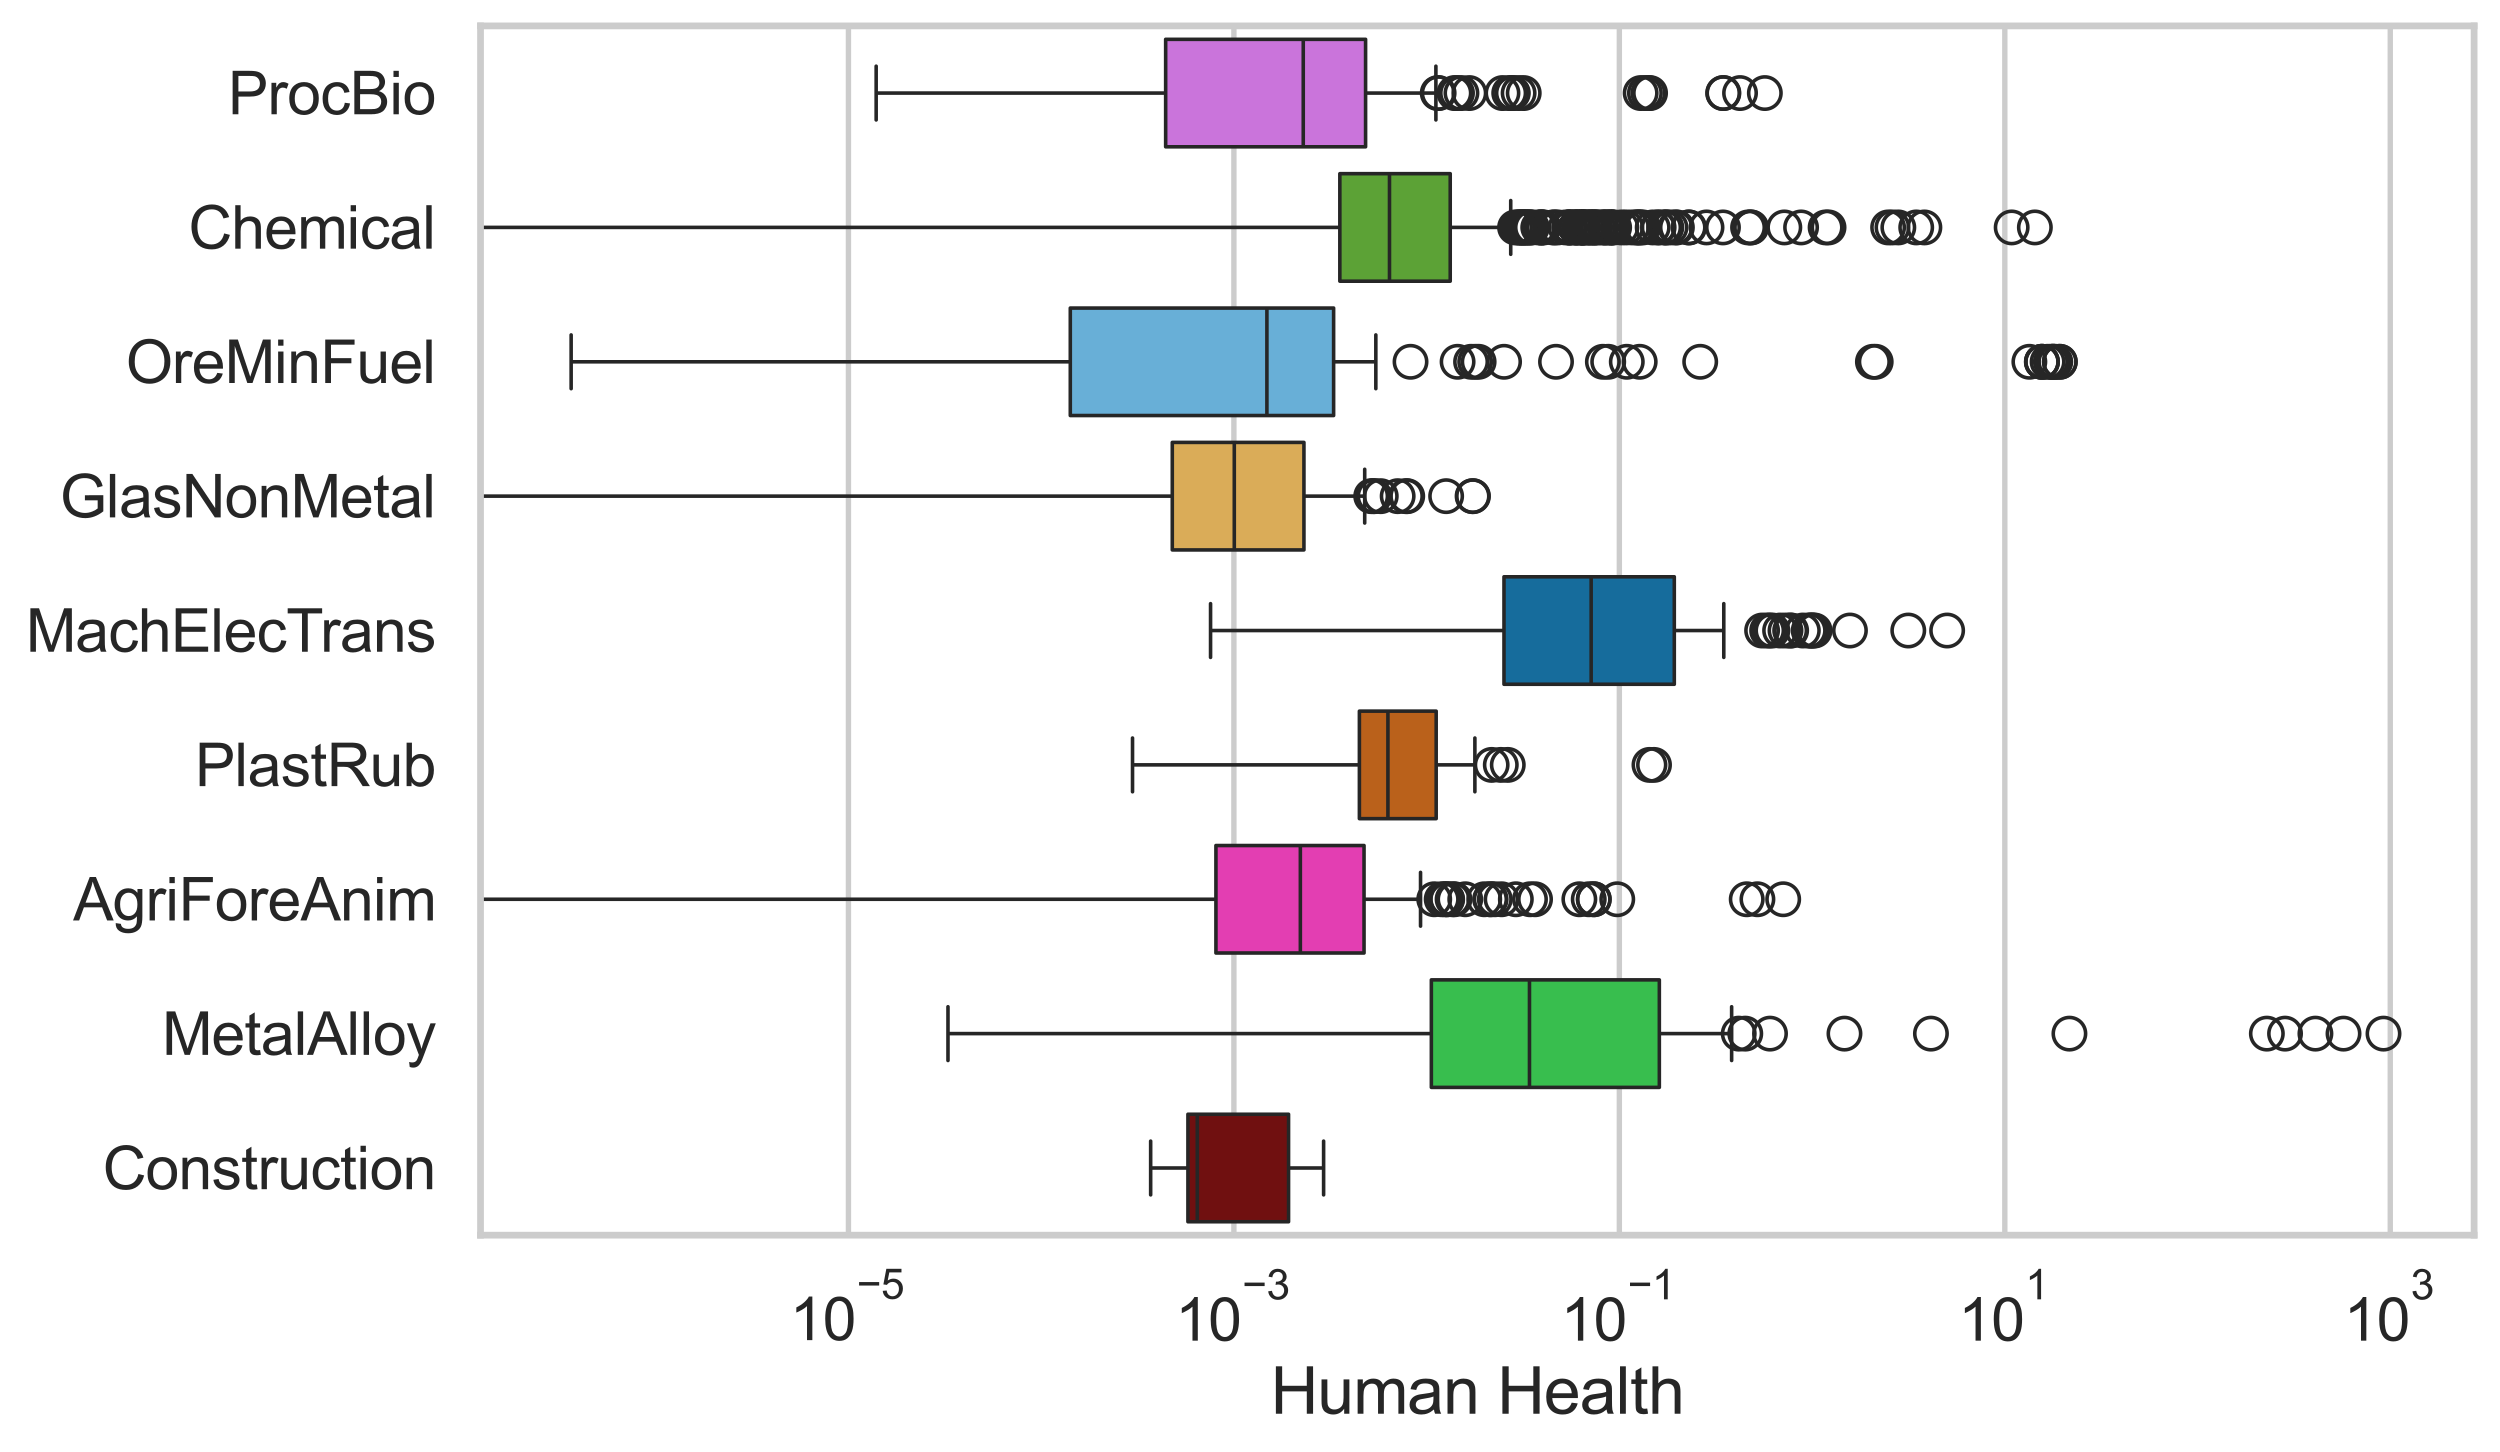 <?xml version="1.0" encoding="utf-8" standalone="no"?>
<!DOCTYPE svg PUBLIC "-//W3C//DTD SVG 1.1//EN"
  "http://www.w3.org/Graphics/SVG/1.1/DTD/svg11.dtd">
<svg xmlns:xlink="http://www.w3.org/1999/xlink" width="695.577pt" height="404.121pt" viewBox="0 0 695.577 404.121" xmlns="http://www.w3.org/2000/svg" version="1.1">
 <defs>
  <style type="text/css">*{stroke-linejoin: round; stroke-linecap: butt}</style>
 </defs>
 <g id="figure_1">
  <g id="patch_1">
   <path d="M 0 404.121 
L 695.577 404.121 
L 695.577 0 
L 0 0 
z
" style="fill: #ffffff"/>
  </g>
  <g id="axes_1">
   <g id="patch_2">
    <path d="M 133.697 343.665 
L 688.377 343.665 
L 688.377 7.2 
L 133.697 7.2 
z
" style="fill: #ffffff"/>
   </g>
   <g id="matplotlib.axis_1">
    <g id="xtick_1">
     <g id="line2d_1">
      <path d="M 236.06 343.665 
L 236.06 7.2 
" clip-path="url(#p7a1750a59d)" style="fill: none; stroke: #cccccc; stroke-width: 1.5; stroke-linecap: round"/>
     </g>
     <g id="text_1">
      <!-- $\mathdefault{10^{-5}}$ -->
      <g style="fill: #262626" transform="translate(219.725 373.015) scale(0.165 -0.165)">
       <defs>
        <path id="ArialMT-31" d="M 2384 0 
L 1822 0 
L 1822 3584 
Q 1619 3391 1289 3197 
Q 959 3003 697 2906 
L 697 3450 
Q 1169 3672 1522 3987 
Q 1875 4303 2022 4600 
L 2384 4600 
L 2384 0 
z
" transform="scale(0.016)"/>
        <path id="ArialMT-30" d="M 266 2259 
Q 266 3072 433 3567 
Q 600 4063 929 4331 
Q 1259 4600 1759 4600 
Q 2128 4600 2406 4451 
Q 2684 4303 2865 4023 
Q 3047 3744 3150 3342 
Q 3253 2941 3253 2259 
Q 3253 1453 3087 958 
Q 2922 463 2592 192 
Q 2263 -78 1759 -78 
Q 1097 -78 719 397 
Q 266 969 266 2259 
z
M 844 2259 
Q 844 1131 1108 757 
Q 1372 384 1759 384 
Q 2147 384 2411 759 
Q 2675 1134 2675 2259 
Q 2675 3391 2411 3762 
Q 2147 4134 1753 4134 
Q 1366 4134 1134 3806 
Q 844 3388 844 2259 
z
" transform="scale(0.016)"/>
        <path id="ArialMT-2212" d="M 3381 1997 
L 356 1997 
L 356 2522 
L 3381 2522 
L 3381 1997 
z
" transform="scale(0.016)"/>
        <path id="ArialMT-35" d="M 266 1200 
L 856 1250 
Q 922 819 1161 601 
Q 1400 384 1738 384 
Q 2144 384 2425 690 
Q 2706 997 2706 1503 
Q 2706 1984 2436 2262 
Q 2166 2541 1728 2541 
Q 1456 2541 1237 2417 
Q 1019 2294 894 2097 
L 366 2166 
L 809 4519 
L 3088 4519 
L 3088 3981 
L 1259 3981 
L 1013 2750 
Q 1425 3038 1878 3038 
Q 2478 3038 2890 2622 
Q 3303 2206 3303 1553 
Q 3303 931 2941 478 
Q 2500 -78 1738 -78 
Q 1113 -78 717 272 
Q 322 622 266 1200 
z
" transform="scale(0.016)"/>
       </defs>
       <use xlink:href="#ArialMT-31" transform="translate(0 0.88)"/>
       <use xlink:href="#ArialMT-30" transform="translate(55.615 0.88)"/>
       <use xlink:href="#ArialMT-2212" transform="translate(112.973 70.573) scale(0.7)"/>
       <use xlink:href="#ArialMT-35" transform="translate(153.852 70.573) scale(0.7)"/>
      </g>
     </g>
    </g>
    <g id="xtick_2">
     <g id="line2d_2">
      <path d="M 343.307 343.665 
L 343.307 7.2 
" clip-path="url(#p7a1750a59d)" style="fill: none; stroke: #cccccc; stroke-width: 1.5; stroke-linecap: round"/>
     </g>
     <g id="text_2">
      <!-- $\mathdefault{10^{-3}}$ -->
      <g style="fill: #262626" transform="translate(326.972 373.18) scale(0.165 -0.165)">
       <defs>
        <path id="ArialMT-33" d="M 269 1209 
L 831 1284 
Q 928 806 1161 595 
Q 1394 384 1728 384 
Q 2125 384 2398 659 
Q 2672 934 2672 1341 
Q 2672 1728 2419 1979 
Q 2166 2231 1775 2231 
Q 1616 2231 1378 2169 
L 1441 2663 
Q 1497 2656 1531 2656 
Q 1891 2656 2178 2843 
Q 2466 3031 2466 3422 
Q 2466 3731 2256 3934 
Q 2047 4138 1716 4138 
Q 1388 4138 1169 3931 
Q 950 3725 888 3313 
L 325 3413 
Q 428 3978 793 4289 
Q 1159 4600 1703 4600 
Q 2078 4600 2393 4439 
Q 2709 4278 2876 4000 
Q 3044 3722 3044 3409 
Q 3044 3113 2884 2869 
Q 2725 2625 2413 2481 
Q 2819 2388 3044 2092 
Q 3269 1797 3269 1353 
Q 3269 753 2831 336 
Q 2394 -81 1725 -81 
Q 1122 -81 723 278 
Q 325 638 269 1209 
z
" transform="scale(0.016)"/>
       </defs>
       <use xlink:href="#ArialMT-31" transform="translate(0 0.994)"/>
       <use xlink:href="#ArialMT-30" transform="translate(55.615 0.994)"/>
       <use xlink:href="#ArialMT-2212" transform="translate(112.973 70.688) scale(0.7)"/>
       <use xlink:href="#ArialMT-33" transform="translate(153.852 70.688) scale(0.7)"/>
      </g>
     </g>
    </g>
    <g id="xtick_3">
     <g id="line2d_3">
      <path d="M 450.553 343.665 
L 450.553 7.2 
" clip-path="url(#p7a1750a59d)" style="fill: none; stroke: #cccccc; stroke-width: 1.5; stroke-linecap: round"/>
     </g>
     <g id="text_3">
      <!-- $\mathdefault{10^{-1}}$ -->
      <g style="fill: #262626" transform="translate(434.218 373.18) scale(0.165 -0.165)">
       <use xlink:href="#ArialMT-31" transform="translate(0 0.994)"/>
       <use xlink:href="#ArialMT-30" transform="translate(55.615 0.994)"/>
       <use xlink:href="#ArialMT-2212" transform="translate(112.973 70.688) scale(0.7)"/>
       <use xlink:href="#ArialMT-31" transform="translate(153.852 70.688) scale(0.7)"/>
      </g>
     </g>
    </g>
    <g id="xtick_4">
     <g id="line2d_4">
      <path d="M 557.799 343.665 
L 557.799 7.2 
" clip-path="url(#p7a1750a59d)" style="fill: none; stroke: #cccccc; stroke-width: 1.5; stroke-linecap: round"/>
     </g>
     <g id="text_4">
      <!-- $\mathdefault{10^{1}}$ -->
      <g style="fill: #262626" transform="translate(544.847 373.18) scale(0.165 -0.165)">
       <use xlink:href="#ArialMT-31" transform="translate(0 0.994)"/>
       <use xlink:href="#ArialMT-30" transform="translate(55.615 0.994)"/>
       <use xlink:href="#ArialMT-31" transform="translate(112.973 70.688) scale(0.7)"/>
      </g>
     </g>
    </g>
    <g id="xtick_5">
     <g id="line2d_5">
      <path d="M 665.046 343.665 
L 665.046 7.2 
" clip-path="url(#p7a1750a59d)" style="fill: none; stroke: #cccccc; stroke-width: 1.5; stroke-linecap: round"/>
     </g>
     <g id="text_5">
      <!-- $\mathdefault{10^{3}}$ -->
      <g style="fill: #262626" transform="translate(652.093 373.18) scale(0.165 -0.165)">
       <use xlink:href="#ArialMT-31" transform="translate(0 0.994)"/>
       <use xlink:href="#ArialMT-30" transform="translate(55.615 0.994)"/>
       <use xlink:href="#ArialMT-33" transform="translate(112.973 70.688) scale(0.7)"/>
      </g>
     </g>
    </g>
    <g id="text_6">
     <!-- Human Health -->
     <g style="fill: #262626" transform="translate(353.511 393.344) scale(0.18 -0.18)">
      <defs>
       <path id="ArialMT-48" d="M 513 0 
L 513 4581 
L 1119 4581 
L 1119 2700 
L 3500 2700 
L 3500 4581 
L 4106 4581 
L 4106 0 
L 3500 0 
L 3500 2159 
L 1119 2159 
L 1119 0 
L 513 0 
z
" transform="scale(0.016)"/>
       <path id="ArialMT-75" d="M 2597 0 
L 2597 488 
Q 2209 -75 1544 -75 
Q 1250 -75 995 37 
Q 741 150 617 320 
Q 494 491 444 738 
Q 409 903 409 1263 
L 409 3319 
L 972 3319 
L 972 1478 
Q 972 1038 1006 884 
Q 1059 663 1231 536 
Q 1403 409 1656 409 
Q 1909 409 2131 539 
Q 2353 669 2445 892 
Q 2538 1116 2538 1541 
L 2538 3319 
L 3100 3319 
L 3100 0 
L 2597 0 
z
" transform="scale(0.016)"/>
       <path id="ArialMT-6d" d="M 422 0 
L 422 3319 
L 925 3319 
L 925 2853 
Q 1081 3097 1340 3245 
Q 1600 3394 1931 3394 
Q 2300 3394 2536 3241 
Q 2772 3088 2869 2813 
Q 3263 3394 3894 3394 
Q 4388 3394 4653 3120 
Q 4919 2847 4919 2278 
L 4919 0 
L 4359 0 
L 4359 2091 
Q 4359 2428 4304 2576 
Q 4250 2725 4106 2815 
Q 3963 2906 3769 2906 
Q 3419 2906 3187 2673 
Q 2956 2441 2956 1928 
L 2956 0 
L 2394 0 
L 2394 2156 
Q 2394 2531 2256 2718 
Q 2119 2906 1806 2906 
Q 1569 2906 1367 2781 
Q 1166 2656 1075 2415 
Q 984 2175 984 1722 
L 984 0 
L 422 0 
z
" transform="scale(0.016)"/>
       <path id="ArialMT-61" d="M 2588 409 
Q 2275 144 1986 34 
Q 1697 -75 1366 -75 
Q 819 -75 525 192 
Q 231 459 231 875 
Q 231 1119 342 1320 
Q 453 1522 633 1644 
Q 813 1766 1038 1828 
Q 1203 1872 1538 1913 
Q 2219 1994 2541 2106 
Q 2544 2222 2544 2253 
Q 2544 2597 2384 2738 
Q 2169 2928 1744 2928 
Q 1347 2928 1158 2789 
Q 969 2650 878 2297 
L 328 2372 
Q 403 2725 575 2942 
Q 747 3159 1072 3276 
Q 1397 3394 1825 3394 
Q 2250 3394 2515 3294 
Q 2781 3194 2906 3042 
Q 3031 2891 3081 2659 
Q 3109 2516 3109 2141 
L 3109 1391 
Q 3109 606 3145 398 
Q 3181 191 3288 0 
L 2700 0 
Q 2613 175 2588 409 
z
M 2541 1666 
Q 2234 1541 1622 1453 
Q 1275 1403 1131 1340 
Q 988 1278 909 1158 
Q 831 1038 831 891 
Q 831 666 1001 516 
Q 1172 366 1500 366 
Q 1825 366 2078 508 
Q 2331 650 2450 897 
Q 2541 1088 2541 1459 
L 2541 1666 
z
" transform="scale(0.016)"/>
       <path id="ArialMT-6e" d="M 422 0 
L 422 3319 
L 928 3319 
L 928 2847 
Q 1294 3394 1984 3394 
Q 2284 3394 2536 3286 
Q 2788 3178 2913 3003 
Q 3038 2828 3088 2588 
Q 3119 2431 3119 2041 
L 3119 0 
L 2556 0 
L 2556 2019 
Q 2556 2363 2490 2533 
Q 2425 2703 2258 2804 
Q 2091 2906 1866 2906 
Q 1506 2906 1245 2678 
Q 984 2450 984 1813 
L 984 0 
L 422 0 
z
" transform="scale(0.016)"/>
       <path id="ArialMT-20" transform="scale(0.016)"/>
       <path id="ArialMT-65" d="M 2694 1069 
L 3275 997 
Q 3138 488 2766 206 
Q 2394 -75 1816 -75 
Q 1088 -75 661 373 
Q 234 822 234 1631 
Q 234 2469 665 2931 
Q 1097 3394 1784 3394 
Q 2450 3394 2872 2941 
Q 3294 2488 3294 1666 
Q 3294 1616 3291 1516 
L 816 1516 
Q 847 969 1125 678 
Q 1403 388 1819 388 
Q 2128 388 2347 550 
Q 2566 713 2694 1069 
z
M 847 1978 
L 2700 1978 
Q 2663 2397 2488 2606 
Q 2219 2931 1791 2931 
Q 1403 2931 1139 2672 
Q 875 2413 847 1978 
z
" transform="scale(0.016)"/>
       <path id="ArialMT-6c" d="M 409 0 
L 409 4581 
L 972 4581 
L 972 0 
L 409 0 
z
" transform="scale(0.016)"/>
       <path id="ArialMT-74" d="M 1650 503 
L 1731 6 
Q 1494 -44 1306 -44 
Q 1000 -44 831 53 
Q 663 150 594 308 
Q 525 466 525 972 
L 525 2881 
L 113 2881 
L 113 3319 
L 525 3319 
L 525 4141 
L 1084 4478 
L 1084 3319 
L 1650 3319 
L 1650 2881 
L 1084 2881 
L 1084 941 
Q 1084 700 1114 631 
Q 1144 563 1211 522 
Q 1278 481 1403 481 
Q 1497 481 1650 503 
z
" transform="scale(0.016)"/>
       <path id="ArialMT-68" d="M 422 0 
L 422 4581 
L 984 4581 
L 984 2938 
Q 1378 3394 1978 3394 
Q 2347 3394 2619 3248 
Q 2891 3103 3008 2847 
Q 3125 2591 3125 2103 
L 3125 0 
L 2563 0 
L 2563 2103 
Q 2563 2525 2380 2717 
Q 2197 2909 1863 2909 
Q 1613 2909 1392 2779 
Q 1172 2650 1078 2428 
Q 984 2206 984 1816 
L 984 0 
L 422 0 
z
" transform="scale(0.016)"/>
      </defs>
      <use xlink:href="#ArialMT-48"/>
      <use xlink:href="#ArialMT-75" transform="translate(72.217 0)"/>
      <use xlink:href="#ArialMT-6d" transform="translate(127.832 0)"/>
      <use xlink:href="#ArialMT-61" transform="translate(211.133 0)"/>
      <use xlink:href="#ArialMT-6e" transform="translate(266.748 0)"/>
      <use xlink:href="#ArialMT-20" transform="translate(322.363 0)"/>
      <use xlink:href="#ArialMT-48" transform="translate(350.146 0)"/>
      <use xlink:href="#ArialMT-65" transform="translate(422.363 0)"/>
      <use xlink:href="#ArialMT-61" transform="translate(477.979 0)"/>
      <use xlink:href="#ArialMT-6c" transform="translate(533.594 0)"/>
      <use xlink:href="#ArialMT-74" transform="translate(555.811 0)"/>
      <use xlink:href="#ArialMT-68" transform="translate(583.594 0)"/>
     </g>
    </g>
   </g>
   <g id="matplotlib.axis_2">
    <g id="ytick_1">
     <g id="text_7">
      <!-- ProcBio -->
      <g style="fill: #262626" transform="translate(63.424 31.798) scale(0.165 -0.165)">
       <defs>
        <path id="ArialMT-50" d="M 494 0 
L 494 4581 
L 2222 4581 
Q 2678 4581 2919 4538 
Q 3256 4481 3484 4323 
Q 3713 4166 3852 3881 
Q 3991 3597 3991 3256 
Q 3991 2672 3619 2267 
Q 3247 1863 2275 1863 
L 1100 1863 
L 1100 0 
L 494 0 
z
M 1100 2403 
L 2284 2403 
Q 2872 2403 3119 2622 
Q 3366 2841 3366 3238 
Q 3366 3525 3220 3729 
Q 3075 3934 2838 4000 
Q 2684 4041 2272 4041 
L 1100 4041 
L 1100 2403 
z
" transform="scale(0.016)"/>
        <path id="ArialMT-72" d="M 416 0 
L 416 3319 
L 922 3319 
L 922 2816 
Q 1116 3169 1280 3281 
Q 1444 3394 1641 3394 
Q 1925 3394 2219 3213 
L 2025 2691 
Q 1819 2813 1613 2813 
Q 1428 2813 1281 2702 
Q 1134 2591 1072 2394 
Q 978 2094 978 1738 
L 978 0 
L 416 0 
z
" transform="scale(0.016)"/>
        <path id="ArialMT-6f" d="M 213 1659 
Q 213 2581 725 3025 
Q 1153 3394 1769 3394 
Q 2453 3394 2887 2945 
Q 3322 2497 3322 1706 
Q 3322 1066 3130 698 
Q 2938 331 2570 128 
Q 2203 -75 1769 -75 
Q 1072 -75 642 372 
Q 213 819 213 1659 
z
M 791 1659 
Q 791 1022 1069 705 
Q 1347 388 1769 388 
Q 2188 388 2466 706 
Q 2744 1025 2744 1678 
Q 2744 2294 2464 2611 
Q 2184 2928 1769 2928 
Q 1347 2928 1069 2612 
Q 791 2297 791 1659 
z
" transform="scale(0.016)"/>
        <path id="ArialMT-63" d="M 2588 1216 
L 3141 1144 
Q 3050 572 2676 248 
Q 2303 -75 1759 -75 
Q 1078 -75 664 370 
Q 250 816 250 1647 
Q 250 2184 428 2587 
Q 606 2991 970 3192 
Q 1334 3394 1763 3394 
Q 2303 3394 2647 3120 
Q 2991 2847 3088 2344 
L 2541 2259 
Q 2463 2594 2264 2762 
Q 2066 2931 1784 2931 
Q 1359 2931 1093 2626 
Q 828 2322 828 1663 
Q 828 994 1084 691 
Q 1341 388 1753 388 
Q 2084 388 2306 591 
Q 2528 794 2588 1216 
z
" transform="scale(0.016)"/>
        <path id="ArialMT-42" d="M 469 0 
L 469 4581 
L 2188 4581 
Q 2713 4581 3030 4442 
Q 3347 4303 3526 4014 
Q 3706 3725 3706 3409 
Q 3706 3116 3547 2856 
Q 3388 2597 3066 2438 
Q 3481 2316 3704 2022 
Q 3928 1728 3928 1328 
Q 3928 1006 3792 729 
Q 3656 453 3456 303 
Q 3256 153 2954 76 
Q 2653 0 2216 0 
L 469 0 
z
M 1075 2656 
L 2066 2656 
Q 2469 2656 2644 2709 
Q 2875 2778 2992 2937 
Q 3109 3097 3109 3338 
Q 3109 3566 3000 3739 
Q 2891 3913 2687 3977 
Q 2484 4041 1991 4041 
L 1075 4041 
L 1075 2656 
z
M 1075 541 
L 2216 541 
Q 2509 541 2628 563 
Q 2838 600 2978 687 
Q 3119 775 3209 942 
Q 3300 1109 3300 1328 
Q 3300 1584 3169 1773 
Q 3038 1963 2805 2039 
Q 2572 2116 2134 2116 
L 1075 2116 
L 1075 541 
z
" transform="scale(0.016)"/>
        <path id="ArialMT-69" d="M 425 3934 
L 425 4581 
L 988 4581 
L 988 3934 
L 425 3934 
z
M 425 0 
L 425 3319 
L 988 3319 
L 988 0 
L 425 0 
z
" transform="scale(0.016)"/>
       </defs>
       <use xlink:href="#ArialMT-50"/>
       <use xlink:href="#ArialMT-72" transform="translate(66.699 0)"/>
       <use xlink:href="#ArialMT-6f" transform="translate(100 0)"/>
       <use xlink:href="#ArialMT-63" transform="translate(155.615 0)"/>
       <use xlink:href="#ArialMT-42" transform="translate(205.615 0)"/>
       <use xlink:href="#ArialMT-69" transform="translate(272.314 0)"/>
       <use xlink:href="#ArialMT-6f" transform="translate(294.531 0)"/>
      </g>
     </g>
    </g>
    <g id="ytick_2">
     <g id="text_8">
      <!-- Chemical -->
      <g style="fill: #262626" transform="translate(52.428 69.183) scale(0.165 -0.165)">
       <defs>
        <path id="ArialMT-43" d="M 3763 1606 
L 4369 1453 
Q 4178 706 3683 314 
Q 3188 -78 2472 -78 
Q 1731 -78 1267 223 
Q 803 525 561 1097 
Q 319 1669 319 2325 
Q 319 3041 592 3573 
Q 866 4106 1370 4382 
Q 1875 4659 2481 4659 
Q 3169 4659 3637 4309 
Q 4106 3959 4291 3325 
L 3694 3184 
Q 3534 3684 3231 3912 
Q 2928 4141 2469 4141 
Q 1941 4141 1586 3887 
Q 1231 3634 1087 3207 
Q 944 2781 944 2328 
Q 944 1744 1114 1308 
Q 1284 872 1643 656 
Q 2003 441 2422 441 
Q 2931 441 3284 734 
Q 3638 1028 3763 1606 
z
" transform="scale(0.016)"/>
       </defs>
       <use xlink:href="#ArialMT-43"/>
       <use xlink:href="#ArialMT-68" transform="translate(72.217 0)"/>
       <use xlink:href="#ArialMT-65" transform="translate(127.832 0)"/>
       <use xlink:href="#ArialMT-6d" transform="translate(183.447 0)"/>
       <use xlink:href="#ArialMT-69" transform="translate(266.748 0)"/>
       <use xlink:href="#ArialMT-63" transform="translate(288.965 0)"/>
       <use xlink:href="#ArialMT-61" transform="translate(338.965 0)"/>
       <use xlink:href="#ArialMT-6c" transform="translate(394.58 0)"/>
      </g>
     </g>
    </g>
    <g id="ytick_3">
     <g id="text_9">
      <!-- OreMinFuel -->
      <g style="fill: #262626" transform="translate(35.013 106.568) scale(0.165 -0.165)">
       <defs>
        <path id="ArialMT-4f" d="M 309 2231 
Q 309 3372 921 4017 
Q 1534 4663 2503 4663 
Q 3138 4663 3647 4359 
Q 4156 4056 4423 3514 
Q 4691 2972 4691 2284 
Q 4691 1588 4409 1038 
Q 4128 488 3612 205 
Q 3097 -78 2500 -78 
Q 1853 -78 1343 234 
Q 834 547 571 1087 
Q 309 1628 309 2231 
z
M 934 2222 
Q 934 1394 1379 917 
Q 1825 441 2497 441 
Q 3181 441 3623 922 
Q 4066 1403 4066 2288 
Q 4066 2847 3877 3264 
Q 3688 3681 3323 3911 
Q 2959 4141 2506 4141 
Q 1863 4141 1398 3698 
Q 934 3256 934 2222 
z
" transform="scale(0.016)"/>
        <path id="ArialMT-4d" d="M 475 0 
L 475 4581 
L 1388 4581 
L 2472 1338 
Q 2622 884 2691 659 
Q 2769 909 2934 1394 
L 4031 4581 
L 4847 4581 
L 4847 0 
L 4263 0 
L 4263 3834 
L 2931 0 
L 2384 0 
L 1059 3900 
L 1059 0 
L 475 0 
z
" transform="scale(0.016)"/>
        <path id="ArialMT-46" d="M 525 0 
L 525 4581 
L 3616 4581 
L 3616 4041 
L 1131 4041 
L 1131 2622 
L 3281 2622 
L 3281 2081 
L 1131 2081 
L 1131 0 
L 525 0 
z
" transform="scale(0.016)"/>
       </defs>
       <use xlink:href="#ArialMT-4f"/>
       <use xlink:href="#ArialMT-72" transform="translate(77.783 0)"/>
       <use xlink:href="#ArialMT-65" transform="translate(111.084 0)"/>
       <use xlink:href="#ArialMT-4d" transform="translate(166.699 0)"/>
       <use xlink:href="#ArialMT-69" transform="translate(250 0)"/>
       <use xlink:href="#ArialMT-6e" transform="translate(272.217 0)"/>
       <use xlink:href="#ArialMT-46" transform="translate(327.832 0)"/>
       <use xlink:href="#ArialMT-75" transform="translate(388.916 0)"/>
       <use xlink:href="#ArialMT-65" transform="translate(444.531 0)"/>
       <use xlink:href="#ArialMT-6c" transform="translate(500.146 0)"/>
      </g>
     </g>
    </g>
    <g id="ytick_4">
     <g id="text_10">
      <!-- GlasNonMetal -->
      <g style="fill: #262626" transform="translate(16.659 143.953) scale(0.165 -0.165)">
       <defs>
        <path id="ArialMT-47" d="M 2638 1797 
L 2638 2334 
L 4578 2338 
L 4578 638 
Q 4131 281 3656 101 
Q 3181 -78 2681 -78 
Q 2006 -78 1454 211 
Q 903 500 622 1047 
Q 341 1594 341 2269 
Q 341 2938 620 3517 
Q 900 4097 1425 4378 
Q 1950 4659 2634 4659 
Q 3131 4659 3532 4498 
Q 3934 4338 4162 4050 
Q 4391 3763 4509 3300 
L 3963 3150 
Q 3859 3500 3706 3700 
Q 3553 3900 3268 4020 
Q 2984 4141 2638 4141 
Q 2222 4141 1919 4014 
Q 1616 3888 1430 3681 
Q 1244 3475 1141 3228 
Q 966 2803 966 2306 
Q 966 1694 1177 1281 
Q 1388 869 1791 669 
Q 2194 469 2647 469 
Q 3041 469 3416 620 
Q 3791 772 3984 944 
L 3984 1797 
L 2638 1797 
z
" transform="scale(0.016)"/>
        <path id="ArialMT-73" d="M 197 991 
L 753 1078 
Q 800 744 1014 566 
Q 1228 388 1613 388 
Q 2000 388 2187 545 
Q 2375 703 2375 916 
Q 2375 1106 2209 1216 
Q 2094 1291 1634 1406 
Q 1016 1563 777 1677 
Q 538 1791 414 1992 
Q 291 2194 291 2438 
Q 291 2659 392 2848 
Q 494 3038 669 3163 
Q 800 3259 1026 3326 
Q 1253 3394 1513 3394 
Q 1903 3394 2198 3281 
Q 2494 3169 2634 2976 
Q 2775 2784 2828 2463 
L 2278 2388 
Q 2241 2644 2061 2787 
Q 1881 2931 1553 2931 
Q 1166 2931 1000 2803 
Q 834 2675 834 2503 
Q 834 2394 903 2306 
Q 972 2216 1119 2156 
Q 1203 2125 1616 2013 
Q 2213 1853 2448 1751 
Q 2684 1650 2818 1456 
Q 2953 1263 2953 975 
Q 2953 694 2789 445 
Q 2625 197 2315 61 
Q 2006 -75 1616 -75 
Q 969 -75 630 194 
Q 291 463 197 991 
z
" transform="scale(0.016)"/>
        <path id="ArialMT-4e" d="M 488 0 
L 488 4581 
L 1109 4581 
L 3516 984 
L 3516 4581 
L 4097 4581 
L 4097 0 
L 3475 0 
L 1069 3600 
L 1069 0 
L 488 0 
z
" transform="scale(0.016)"/>
       </defs>
       <use xlink:href="#ArialMT-47"/>
       <use xlink:href="#ArialMT-6c" transform="translate(77.783 0)"/>
       <use xlink:href="#ArialMT-61" transform="translate(100 0)"/>
       <use xlink:href="#ArialMT-73" transform="translate(155.615 0)"/>
       <use xlink:href="#ArialMT-4e" transform="translate(205.615 0)"/>
       <use xlink:href="#ArialMT-6f" transform="translate(277.832 0)"/>
       <use xlink:href="#ArialMT-6e" transform="translate(333.447 0)"/>
       <use xlink:href="#ArialMT-4d" transform="translate(389.062 0)"/>
       <use xlink:href="#ArialMT-65" transform="translate(472.363 0)"/>
       <use xlink:href="#ArialMT-74" transform="translate(527.979 0)"/>
       <use xlink:href="#ArialMT-61" transform="translate(555.762 0)"/>
       <use xlink:href="#ArialMT-6c" transform="translate(611.377 0)"/>
      </g>
     </g>
    </g>
    <g id="ytick_5">
     <g id="text_11">
      <!-- MachElecTrans -->
      <g style="fill: #262626" transform="translate(7.2 181.337) scale(0.165 -0.165)">
       <defs>
        <path id="ArialMT-45" d="M 506 0 
L 506 4581 
L 3819 4581 
L 3819 4041 
L 1113 4041 
L 1113 2638 
L 3647 2638 
L 3647 2100 
L 1113 2100 
L 1113 541 
L 3925 541 
L 3925 0 
L 506 0 
z
" transform="scale(0.016)"/>
        <path id="ArialMT-54" d="M 1659 0 
L 1659 4041 
L 150 4041 
L 150 4581 
L 3781 4581 
L 3781 4041 
L 2266 4041 
L 2266 0 
L 1659 0 
z
" transform="scale(0.016)"/>
       </defs>
       <use xlink:href="#ArialMT-4d"/>
       <use xlink:href="#ArialMT-61" transform="translate(83.301 0)"/>
       <use xlink:href="#ArialMT-63" transform="translate(138.916 0)"/>
       <use xlink:href="#ArialMT-68" transform="translate(188.916 0)"/>
       <use xlink:href="#ArialMT-45" transform="translate(244.531 0)"/>
       <use xlink:href="#ArialMT-6c" transform="translate(311.23 0)"/>
       <use xlink:href="#ArialMT-65" transform="translate(333.447 0)"/>
       <use xlink:href="#ArialMT-63" transform="translate(389.062 0)"/>
       <use xlink:href="#ArialMT-54" transform="translate(439.062 0)"/>
       <use xlink:href="#ArialMT-72" transform="translate(496.396 0)"/>
       <use xlink:href="#ArialMT-61" transform="translate(529.697 0)"/>
       <use xlink:href="#ArialMT-6e" transform="translate(585.312 0)"/>
       <use xlink:href="#ArialMT-73" transform="translate(640.928 0)"/>
      </g>
     </g>
    </g>
    <g id="ytick_6">
     <g id="text_12">
      <!-- PlastRub -->
      <g style="fill: #262626" transform="translate(54.248 218.722) scale(0.165 -0.165)">
       <defs>
        <path id="ArialMT-52" d="M 503 0 
L 503 4581 
L 2534 4581 
Q 3147 4581 3465 4457 
Q 3784 4334 3975 4021 
Q 4166 3709 4166 3331 
Q 4166 2844 3850 2509 
Q 3534 2175 2875 2084 
Q 3116 1969 3241 1856 
Q 3506 1613 3744 1247 
L 4541 0 
L 3778 0 
L 3172 953 
Q 2906 1366 2734 1584 
Q 2563 1803 2427 1890 
Q 2291 1978 2150 2013 
Q 2047 2034 1813 2034 
L 1109 2034 
L 1109 0 
L 503 0 
z
M 1109 2559 
L 2413 2559 
Q 2828 2559 3062 2645 
Q 3297 2731 3419 2920 
Q 3541 3109 3541 3331 
Q 3541 3656 3305 3865 
Q 3069 4075 2559 4075 
L 1109 4075 
L 1109 2559 
z
" transform="scale(0.016)"/>
        <path id="ArialMT-62" d="M 941 0 
L 419 0 
L 419 4581 
L 981 4581 
L 981 2947 
Q 1338 3394 1891 3394 
Q 2197 3394 2470 3270 
Q 2744 3147 2920 2923 
Q 3097 2700 3197 2384 
Q 3297 2069 3297 1709 
Q 3297 856 2875 390 
Q 2453 -75 1863 -75 
Q 1275 -75 941 416 
L 941 0 
z
M 934 1684 
Q 934 1088 1097 822 
Q 1363 388 1816 388 
Q 2184 388 2453 708 
Q 2722 1028 2722 1663 
Q 2722 2313 2464 2622 
Q 2206 2931 1841 2931 
Q 1472 2931 1203 2611 
Q 934 2291 934 1684 
z
" transform="scale(0.016)"/>
       </defs>
       <use xlink:href="#ArialMT-50"/>
       <use xlink:href="#ArialMT-6c" transform="translate(66.699 0)"/>
       <use xlink:href="#ArialMT-61" transform="translate(88.916 0)"/>
       <use xlink:href="#ArialMT-73" transform="translate(144.531 0)"/>
       <use xlink:href="#ArialMT-74" transform="translate(194.531 0)"/>
       <use xlink:href="#ArialMT-52" transform="translate(222.314 0)"/>
       <use xlink:href="#ArialMT-75" transform="translate(294.531 0)"/>
       <use xlink:href="#ArialMT-62" transform="translate(350.146 0)"/>
      </g>
     </g>
    </g>
    <g id="ytick_7">
     <g id="text_13">
      <!-- AgriForeAnim -->
      <g style="fill: #262626" transform="translate(20.341 256.107) scale(0.165 -0.165)">
       <defs>
        <path id="ArialMT-41" d="M -9 0 
L 1750 4581 
L 2403 4581 
L 4278 0 
L 3588 0 
L 3053 1388 
L 1138 1388 
L 634 0 
L -9 0 
z
M 1313 1881 
L 2866 1881 
L 2388 3150 
Q 2169 3728 2063 4100 
Q 1975 3659 1816 3225 
L 1313 1881 
z
" transform="scale(0.016)"/>
        <path id="ArialMT-67" d="M 319 -275 
L 866 -356 
Q 900 -609 1056 -725 
Q 1266 -881 1628 -881 
Q 2019 -881 2231 -725 
Q 2444 -569 2519 -288 
Q 2563 -116 2559 434 
Q 2191 0 1641 0 
Q 956 0 581 494 
Q 206 988 206 1678 
Q 206 2153 378 2554 
Q 550 2956 876 3175 
Q 1203 3394 1644 3394 
Q 2231 3394 2613 2919 
L 2613 3319 
L 3131 3319 
L 3131 450 
Q 3131 -325 2973 -648 
Q 2816 -972 2473 -1159 
Q 2131 -1347 1631 -1347 
Q 1038 -1347 672 -1080 
Q 306 -813 319 -275 
z
M 784 1719 
Q 784 1066 1043 766 
Q 1303 466 1694 466 
Q 2081 466 2343 764 
Q 2606 1063 2606 1700 
Q 2606 2309 2336 2618 
Q 2066 2928 1684 2928 
Q 1309 2928 1046 2623 
Q 784 2319 784 1719 
z
" transform="scale(0.016)"/>
       </defs>
       <use xlink:href="#ArialMT-41"/>
       <use xlink:href="#ArialMT-67" transform="translate(66.699 0)"/>
       <use xlink:href="#ArialMT-72" transform="translate(122.314 0)"/>
       <use xlink:href="#ArialMT-69" transform="translate(155.615 0)"/>
       <use xlink:href="#ArialMT-46" transform="translate(177.832 0)"/>
       <use xlink:href="#ArialMT-6f" transform="translate(238.916 0)"/>
       <use xlink:href="#ArialMT-72" transform="translate(294.531 0)"/>
       <use xlink:href="#ArialMT-65" transform="translate(327.832 0)"/>
       <use xlink:href="#ArialMT-41" transform="translate(383.447 0)"/>
       <use xlink:href="#ArialMT-6e" transform="translate(450.146 0)"/>
       <use xlink:href="#ArialMT-69" transform="translate(505.762 0)"/>
       <use xlink:href="#ArialMT-6d" transform="translate(527.979 0)"/>
      </g>
     </g>
    </g>
    <g id="ytick_8">
     <g id="text_14">
      <!-- MetalAlloy -->
      <g style="fill: #262626" transform="translate(45.088 293.492) scale(0.165 -0.165)">
       <defs>
        <path id="ArialMT-79" d="M 397 -1278 
L 334 -750 
Q 519 -800 656 -800 
Q 844 -800 956 -737 
Q 1069 -675 1141 -563 
Q 1194 -478 1313 -144 
Q 1328 -97 1363 -6 
L 103 3319 
L 709 3319 
L 1400 1397 
Q 1534 1031 1641 628 
Q 1738 1016 1872 1384 
L 2581 3319 
L 3144 3319 
L 1881 -56 
Q 1678 -603 1566 -809 
Q 1416 -1088 1222 -1217 
Q 1028 -1347 759 -1347 
Q 597 -1347 397 -1278 
z
" transform="scale(0.016)"/>
       </defs>
       <use xlink:href="#ArialMT-4d"/>
       <use xlink:href="#ArialMT-65" transform="translate(83.301 0)"/>
       <use xlink:href="#ArialMT-74" transform="translate(138.916 0)"/>
       <use xlink:href="#ArialMT-61" transform="translate(166.699 0)"/>
       <use xlink:href="#ArialMT-6c" transform="translate(222.314 0)"/>
       <use xlink:href="#ArialMT-41" transform="translate(244.531 0)"/>
       <use xlink:href="#ArialMT-6c" transform="translate(311.23 0)"/>
       <use xlink:href="#ArialMT-6c" transform="translate(333.447 0)"/>
       <use xlink:href="#ArialMT-6f" transform="translate(355.664 0)"/>
       <use xlink:href="#ArialMT-79" transform="translate(411.279 0)"/>
      </g>
     </g>
    </g>
    <g id="ytick_9">
     <g id="text_15">
      <!-- Construction -->
      <g style="fill: #262626" transform="translate(28.575 330.877) scale(0.165 -0.165)">
       <use xlink:href="#ArialMT-43"/>
       <use xlink:href="#ArialMT-6f" transform="translate(72.217 0)"/>
       <use xlink:href="#ArialMT-6e" transform="translate(127.832 0)"/>
       <use xlink:href="#ArialMT-73" transform="translate(183.447 0)"/>
       <use xlink:href="#ArialMT-74" transform="translate(233.447 0)"/>
       <use xlink:href="#ArialMT-72" transform="translate(261.23 0)"/>
       <use xlink:href="#ArialMT-75" transform="translate(294.531 0)"/>
       <use xlink:href="#ArialMT-63" transform="translate(350.146 0)"/>
       <use xlink:href="#ArialMT-74" transform="translate(400.146 0)"/>
       <use xlink:href="#ArialMT-69" transform="translate(427.93 0)"/>
       <use xlink:href="#ArialMT-6f" transform="translate(450.146 0)"/>
       <use xlink:href="#ArialMT-6e" transform="translate(505.762 0)"/>
      </g>
     </g>
    </g>
   </g>
   <g id="patch_3">
    <path d="M 324.322 10.938 
L 324.322 40.846 
L 379.946 40.846 
L 379.946 10.938 
L 324.322 10.938 
z
" clip-path="url(#p7a1750a59d)" style="fill: #ca74db; stroke: #262626; stroke-linejoin: miter"/>
   </g>
   <g id="line2d_6">
    <path d="M 324.322 25.892 
L 243.776 25.892 
" clip-path="url(#p7a1750a59d)" style="fill: none; stroke: #262626"/>
   </g>
   <g id="line2d_7">
    <path d="M 379.946 25.892 
L 399.509 25.892 
" clip-path="url(#p7a1750a59d)" style="fill: none; stroke: #262626"/>
   </g>
   <g id="line2d_8">
    <path d="M 243.776 18.415 
L 243.776 33.369 
" clip-path="url(#p7a1750a59d)" style="fill: none; stroke: #262626; stroke-linecap: round"/>
   </g>
   <g id="line2d_9">
    <path d="M 399.509 18.415 
L 399.509 33.369 
" clip-path="url(#p7a1750a59d)" style="fill: none; stroke: #262626; stroke-linecap: round"/>
   </g>
   <g id="line2d_10">
    <defs>
     <path id="m6e7f68b8c2" d="M 0 4.5 
C 1.193 4.5 2.338 4.026 3.182 3.182 
C 4.026 2.338 4.5 1.193 4.5 0 
C 4.5 -1.193 4.026 -2.338 3.182 -3.182 
C 2.338 -4.026 1.193 -4.5 0 -4.5 
C -1.193 -4.5 -2.338 -4.026 -3.182 -3.182 
C -4.026 -2.338 -4.5 -1.193 -4.5 0 
C -4.5 1.193 -4.026 2.338 -3.182 3.182 
C -2.338 4.026 -1.193 4.5 0 4.5 
z
" style="stroke: #262626"/>
    </defs>
    <g clip-path="url(#p7a1750a59d)">
     <use xlink:href="#m6e7f68b8c2" x="404.673" y="25.892" style="fill-opacity: 0; stroke: #262626"/>
     <use xlink:href="#m6e7f68b8c2" x="459.1" y="25.892" style="fill-opacity: 0; stroke: #262626"/>
     <use xlink:href="#m6e7f68b8c2" x="400.016" y="25.892" style="fill-opacity: 0; stroke: #262626"/>
     <use xlink:href="#m6e7f68b8c2" x="479.506" y="25.892" style="fill-opacity: 0; stroke: #262626"/>
     <use xlink:href="#m6e7f68b8c2" x="408.82" y="25.892" style="fill-opacity: 0; stroke: #262626"/>
     <use xlink:href="#m6e7f68b8c2" x="491.035" y="25.892" style="fill-opacity: 0; stroke: #262626"/>
     <use xlink:href="#m6e7f68b8c2" x="419.915" y="25.892" style="fill-opacity: 0; stroke: #262626"/>
     <use xlink:href="#m6e7f68b8c2" x="479.432" y="25.892" style="fill-opacity: 0; stroke: #262626"/>
     <use xlink:href="#m6e7f68b8c2" x="458.634" y="25.892" style="fill-opacity: 0; stroke: #262626"/>
     <use xlink:href="#m6e7f68b8c2" x="420.917" y="25.892" style="fill-opacity: 0; stroke: #262626"/>
     <use xlink:href="#m6e7f68b8c2" x="423.945" y="25.892" style="fill-opacity: 0; stroke: #262626"/>
     <use xlink:href="#m6e7f68b8c2" x="484.132" y="25.892" style="fill-opacity: 0; stroke: #262626"/>
     <use xlink:href="#m6e7f68b8c2" x="406.615" y="25.892" style="fill-opacity: 0; stroke: #262626"/>
     <use xlink:href="#m6e7f68b8c2" x="456.483" y="25.892" style="fill-opacity: 0; stroke: #262626"/>
     <use xlink:href="#m6e7f68b8c2" x="422.526" y="25.892" style="fill-opacity: 0; stroke: #262626"/>
     <use xlink:href="#m6e7f68b8c2" x="420.736" y="25.892" style="fill-opacity: 0; stroke: #262626"/>
     <use xlink:href="#m6e7f68b8c2" x="405.386" y="25.892" style="fill-opacity: 0; stroke: #262626"/>
     <use xlink:href="#m6e7f68b8c2" x="457.667" y="25.892" style="fill-opacity: 0; stroke: #262626"/>
     <use xlink:href="#m6e7f68b8c2" x="418.033" y="25.892" style="fill-opacity: 0; stroke: #262626"/>
     <use xlink:href="#m6e7f68b8c2" x="400.272" y="25.892" style="fill-opacity: 0; stroke: #262626"/>
    </g>
   </g>
   <g id="patch_4">
    <path d="M 372.785 48.323 
L 372.785 78.231 
L 403.496 78.231 
L 403.496 48.323 
L 372.785 48.323 
z
" clip-path="url(#p7a1750a59d)" style="fill: #5ca236; stroke: #262626; stroke-linejoin: miter"/>
   </g>
   <g id="line2d_11">
    <path d="M 372.785 63.277 
L -1 63.277 
" clip-path="url(#p7a1750a59d)" style="fill: none; stroke: #262626"/>
   </g>
   <g id="line2d_12">
    <path d="M 403.496 63.277 
L 420.331 63.277 
" clip-path="url(#p7a1750a59d)" style="fill: none; stroke: #262626"/>
   </g>
   <g id="line2d_13">
    <path clip-path="url(#p7a1750a59d)" style="fill: none; stroke: #262626; stroke-linecap: round"/>
   </g>
   <g id="line2d_14">
    <path d="M 420.331 55.8 
L 420.331 70.754 
" clip-path="url(#p7a1750a59d)" style="fill: none; stroke: #262626; stroke-linecap: round"/>
   </g>
   <g id="line2d_15">
    <g clip-path="url(#p7a1750a59d)">
     <use xlink:href="#m6e7f68b8c2" x="428.914" y="63.277" style="fill-opacity: 0; stroke: #262626"/>
     <use xlink:href="#m6e7f68b8c2" x="440.267" y="63.277" style="fill-opacity: 0; stroke: #262626"/>
     <use xlink:href="#m6e7f68b8c2" x="425.05" y="63.277" style="fill-opacity: 0; stroke: #262626"/>
     <use xlink:href="#m6e7f68b8c2" x="443.642" y="63.277" style="fill-opacity: 0; stroke: #262626"/>
     <use xlink:href="#m6e7f68b8c2" x="449.104" y="63.277" style="fill-opacity: 0; stroke: #262626"/>
     <use xlink:href="#m6e7f68b8c2" x="455.337" y="63.277" style="fill-opacity: 0; stroke: #262626"/>
     <use xlink:href="#m6e7f68b8c2" x="456.392" y="63.277" style="fill-opacity: 0; stroke: #262626"/>
     <use xlink:href="#m6e7f68b8c2" x="440.459" y="63.277" style="fill-opacity: 0; stroke: #262626"/>
     <use xlink:href="#m6e7f68b8c2" x="439.43" y="63.277" style="fill-opacity: 0; stroke: #262626"/>
     <use xlink:href="#m6e7f68b8c2" x="566.161" y="63.277" style="fill-opacity: 0; stroke: #262626"/>
     <use xlink:href="#m6e7f68b8c2" x="507.941" y="63.277" style="fill-opacity: 0; stroke: #262626"/>
     <use xlink:href="#m6e7f68b8c2" x="441.422" y="63.277" style="fill-opacity: 0; stroke: #262626"/>
     <use xlink:href="#m6e7f68b8c2" x="479.378" y="63.277" style="fill-opacity: 0; stroke: #262626"/>
     <use xlink:href="#m6e7f68b8c2" x="446.696" y="63.277" style="fill-opacity: 0; stroke: #262626"/>
     <use xlink:href="#m6e7f68b8c2" x="433.441" y="63.277" style="fill-opacity: 0; stroke: #262626"/>
     <use xlink:href="#m6e7f68b8c2" x="451.127" y="63.277" style="fill-opacity: 0; stroke: #262626"/>
     <use xlink:href="#m6e7f68b8c2" x="463.45" y="63.277" style="fill-opacity: 0; stroke: #262626"/>
     <use xlink:href="#m6e7f68b8c2" x="525.336" y="63.277" style="fill-opacity: 0; stroke: #262626"/>
     <use xlink:href="#m6e7f68b8c2" x="469.952" y="63.277" style="fill-opacity: 0; stroke: #262626"/>
     <use xlink:href="#m6e7f68b8c2" x="444.689" y="63.277" style="fill-opacity: 0; stroke: #262626"/>
     <use xlink:href="#m6e7f68b8c2" x="423.711" y="63.277" style="fill-opacity: 0; stroke: #262626"/>
     <use xlink:href="#m6e7f68b8c2" x="455.985" y="63.277" style="fill-opacity: 0; stroke: #262626"/>
     <use xlink:href="#m6e7f68b8c2" x="442.545" y="63.277" style="fill-opacity: 0; stroke: #262626"/>
     <use xlink:href="#m6e7f68b8c2" x="440.41" y="63.277" style="fill-opacity: 0; stroke: #262626"/>
     <use xlink:href="#m6e7f68b8c2" x="487.219" y="63.277" style="fill-opacity: 0; stroke: #262626"/>
     <use xlink:href="#m6e7f68b8c2" x="469.82" y="63.277" style="fill-opacity: 0; stroke: #262626"/>
     <use xlink:href="#m6e7f68b8c2" x="421.537" y="63.277" style="fill-opacity: 0; stroke: #262626"/>
     <use xlink:href="#m6e7f68b8c2" x="508.752" y="63.277" style="fill-opacity: 0; stroke: #262626"/>
     <use xlink:href="#m6e7f68b8c2" x="533.15" y="63.277" style="fill-opacity: 0; stroke: #262626"/>
     <use xlink:href="#m6e7f68b8c2" x="487.086" y="63.277" style="fill-opacity: 0; stroke: #262626"/>
     <use xlink:href="#m6e7f68b8c2" x="441.928" y="63.277" style="fill-opacity: 0; stroke: #262626"/>
     <use xlink:href="#m6e7f68b8c2" x="435.603" y="63.277" style="fill-opacity: 0; stroke: #262626"/>
     <use xlink:href="#m6e7f68b8c2" x="445.555" y="63.277" style="fill-opacity: 0; stroke: #262626"/>
     <use xlink:href="#m6e7f68b8c2" x="461.301" y="63.277" style="fill-opacity: 0; stroke: #262626"/>
     <use xlink:href="#m6e7f68b8c2" x="466.563" y="63.277" style="fill-opacity: 0; stroke: #262626"/>
     <use xlink:href="#m6e7f68b8c2" x="432.097" y="63.277" style="fill-opacity: 0; stroke: #262626"/>
     <use xlink:href="#m6e7f68b8c2" x="448.319" y="63.277" style="fill-opacity: 0; stroke: #262626"/>
     <use xlink:href="#m6e7f68b8c2" x="443.061" y="63.277" style="fill-opacity: 0; stroke: #262626"/>
     <use xlink:href="#m6e7f68b8c2" x="455.54" y="63.277" style="fill-opacity: 0; stroke: #262626"/>
     <use xlink:href="#m6e7f68b8c2" x="463.011" y="63.277" style="fill-opacity: 0; stroke: #262626"/>
     <use xlink:href="#m6e7f68b8c2" x="428.733" y="63.277" style="fill-opacity: 0; stroke: #262626"/>
     <use xlink:href="#m6e7f68b8c2" x="424.849" y="63.277" style="fill-opacity: 0; stroke: #262626"/>
     <use xlink:href="#m6e7f68b8c2" x="447.824" y="63.277" style="fill-opacity: 0; stroke: #262626"/>
     <use xlink:href="#m6e7f68b8c2" x="486.365" y="63.277" style="fill-opacity: 0; stroke: #262626"/>
     <use xlink:href="#m6e7f68b8c2" x="442.188" y="63.277" style="fill-opacity: 0; stroke: #262626"/>
     <use xlink:href="#m6e7f68b8c2" x="454.09" y="63.277" style="fill-opacity: 0; stroke: #262626"/>
     <use xlink:href="#m6e7f68b8c2" x="440.261" y="63.277" style="fill-opacity: 0; stroke: #262626"/>
     <use xlink:href="#m6e7f68b8c2" x="452.459" y="63.277" style="fill-opacity: 0; stroke: #262626"/>
     <use xlink:href="#m6e7f68b8c2" x="423.313" y="63.277" style="fill-opacity: 0; stroke: #262626"/>
     <use xlink:href="#m6e7f68b8c2" x="425.86" y="63.277" style="fill-opacity: 0; stroke: #262626"/>
     <use xlink:href="#m6e7f68b8c2" x="422.768" y="63.277" style="fill-opacity: 0; stroke: #262626"/>
     <use xlink:href="#m6e7f68b8c2" x="559.704" y="63.277" style="fill-opacity: 0; stroke: #262626"/>
     <use xlink:href="#m6e7f68b8c2" x="422.309" y="63.277" style="fill-opacity: 0; stroke: #262626"/>
     <use xlink:href="#m6e7f68b8c2" x="424.378" y="63.277" style="fill-opacity: 0; stroke: #262626"/>
     <use xlink:href="#m6e7f68b8c2" x="501.115" y="63.277" style="fill-opacity: 0; stroke: #262626"/>
     <use xlink:href="#m6e7f68b8c2" x="424.392" y="63.277" style="fill-opacity: 0; stroke: #262626"/>
     <use xlink:href="#m6e7f68b8c2" x="428.947" y="63.277" style="fill-opacity: 0; stroke: #262626"/>
     <use xlink:href="#m6e7f68b8c2" x="429.525" y="63.277" style="fill-opacity: 0; stroke: #262626"/>
     <use xlink:href="#m6e7f68b8c2" x="457.096" y="63.277" style="fill-opacity: 0; stroke: #262626"/>
     <use xlink:href="#m6e7f68b8c2" x="438.458" y="63.277" style="fill-opacity: 0; stroke: #262626"/>
     <use xlink:href="#m6e7f68b8c2" x="474.805" y="63.277" style="fill-opacity: 0; stroke: #262626"/>
     <use xlink:href="#m6e7f68b8c2" x="426.228" y="63.277" style="fill-opacity: 0; stroke: #262626"/>
     <use xlink:href="#m6e7f68b8c2" x="448.295" y="63.277" style="fill-opacity: 0; stroke: #262626"/>
     <use xlink:href="#m6e7f68b8c2" x="459.826" y="63.277" style="fill-opacity: 0; stroke: #262626"/>
     <use xlink:href="#m6e7f68b8c2" x="448.385" y="63.277" style="fill-opacity: 0; stroke: #262626"/>
     <use xlink:href="#m6e7f68b8c2" x="436.818" y="63.277" style="fill-opacity: 0; stroke: #262626"/>
     <use xlink:href="#m6e7f68b8c2" x="496.457" y="63.277" style="fill-opacity: 0; stroke: #262626"/>
     <use xlink:href="#m6e7f68b8c2" x="446.636" y="63.277" style="fill-opacity: 0; stroke: #262626"/>
     <use xlink:href="#m6e7f68b8c2" x="463.623" y="63.277" style="fill-opacity: 0; stroke: #262626"/>
     <use xlink:href="#m6e7f68b8c2" x="446.505" y="63.277" style="fill-opacity: 0; stroke: #262626"/>
     <use xlink:href="#m6e7f68b8c2" x="466.167" y="63.277" style="fill-opacity: 0; stroke: #262626"/>
     <use xlink:href="#m6e7f68b8c2" x="443.663" y="63.277" style="fill-opacity: 0; stroke: #262626"/>
     <use xlink:href="#m6e7f68b8c2" x="423.844" y="63.277" style="fill-opacity: 0; stroke: #262626"/>
     <use xlink:href="#m6e7f68b8c2" x="432.559" y="63.277" style="fill-opacity: 0; stroke: #262626"/>
     <use xlink:href="#m6e7f68b8c2" x="436.853" y="63.277" style="fill-opacity: 0; stroke: #262626"/>
     <use xlink:href="#m6e7f68b8c2" x="439.948" y="63.277" style="fill-opacity: 0; stroke: #262626"/>
     <use xlink:href="#m6e7f68b8c2" x="440.485" y="63.277" style="fill-opacity: 0; stroke: #262626"/>
     <use xlink:href="#m6e7f68b8c2" x="535.425" y="63.277" style="fill-opacity: 0; stroke: #262626"/>
     <use xlink:href="#m6e7f68b8c2" x="436.656" y="63.277" style="fill-opacity: 0; stroke: #262626"/>
     <use xlink:href="#m6e7f68b8c2" x="464.788" y="63.277" style="fill-opacity: 0; stroke: #262626"/>
     <use xlink:href="#m6e7f68b8c2" x="438.399" y="63.277" style="fill-opacity: 0; stroke: #262626"/>
     <use xlink:href="#m6e7f68b8c2" x="423.492" y="63.277" style="fill-opacity: 0; stroke: #262626"/>
     <use xlink:href="#m6e7f68b8c2" x="443.831" y="63.277" style="fill-opacity: 0; stroke: #262626"/>
     <use xlink:href="#m6e7f68b8c2" x="526.537" y="63.277" style="fill-opacity: 0; stroke: #262626"/>
     <use xlink:href="#m6e7f68b8c2" x="528.174" y="63.277" style="fill-opacity: 0; stroke: #262626"/>
     <use xlink:href="#m6e7f68b8c2" x="422.809" y="63.277" style="fill-opacity: 0; stroke: #262626"/>
     <use xlink:href="#m6e7f68b8c2" x="438.521" y="63.277" style="fill-opacity: 0; stroke: #262626"/>
     <use xlink:href="#m6e7f68b8c2" x="425.556" y="63.277" style="fill-opacity: 0; stroke: #262626"/>
     <use xlink:href="#m6e7f68b8c2" x="438.526" y="63.277" style="fill-opacity: 0; stroke: #262626"/>
     <use xlink:href="#m6e7f68b8c2" x="427.989" y="63.277" style="fill-opacity: 0; stroke: #262626"/>
     <use xlink:href="#m6e7f68b8c2" x="461.48" y="63.277" style="fill-opacity: 0; stroke: #262626"/>
     <use xlink:href="#m6e7f68b8c2" x="436.661" y="63.277" style="fill-opacity: 0; stroke: #262626"/>
    </g>
   </g>
   <g id="patch_5">
    <path d="M 297.79 85.708 
L 297.79 115.616 
L 371.053 115.616 
L 371.053 85.708 
L 297.79 85.708 
z
" clip-path="url(#p7a1750a59d)" style="fill: #68afd7; stroke: #262626; stroke-linejoin: miter"/>
   </g>
   <g id="line2d_16">
    <path d="M 297.79 100.662 
L 158.91 100.662 
" clip-path="url(#p7a1750a59d)" style="fill: none; stroke: #262626"/>
   </g>
   <g id="line2d_17">
    <path d="M 371.053 100.662 
L 382.799 100.662 
" clip-path="url(#p7a1750a59d)" style="fill: none; stroke: #262626"/>
   </g>
   <g id="line2d_18">
    <path d="M 158.91 93.185 
L 158.91 108.139 
" clip-path="url(#p7a1750a59d)" style="fill: none; stroke: #262626; stroke-linecap: round"/>
   </g>
   <g id="line2d_19">
    <path d="M 382.799 93.185 
L 382.799 108.139 
" clip-path="url(#p7a1750a59d)" style="fill: none; stroke: #262626; stroke-linecap: round"/>
   </g>
   <g id="line2d_20">
    <g clip-path="url(#p7a1750a59d)">
     <use xlink:href="#m6e7f68b8c2" x="571.176" y="100.662" style="fill-opacity: 0; stroke: #262626"/>
     <use xlink:href="#m6e7f68b8c2" x="573.104" y="100.662" style="fill-opacity: 0; stroke: #262626"/>
     <use xlink:href="#m6e7f68b8c2" x="411.396" y="100.662" style="fill-opacity: 0; stroke: #262626"/>
     <use xlink:href="#m6e7f68b8c2" x="392.453" y="100.662" style="fill-opacity: 0; stroke: #262626"/>
     <use xlink:href="#m6e7f68b8c2" x="409.297" y="100.662" style="fill-opacity: 0; stroke: #262626"/>
     <use xlink:href="#m6e7f68b8c2" x="473.05" y="100.662" style="fill-opacity: 0; stroke: #262626"/>
     <use xlink:href="#m6e7f68b8c2" x="568.174" y="100.662" style="fill-opacity: 0; stroke: #262626"/>
     <use xlink:href="#m6e7f68b8c2" x="410.441" y="100.662" style="fill-opacity: 0; stroke: #262626"/>
     <use xlink:href="#m6e7f68b8c2" x="418.475" y="100.662" style="fill-opacity: 0; stroke: #262626"/>
     <use xlink:href="#m6e7f68b8c2" x="445.969" y="100.662" style="fill-opacity: 0; stroke: #262626"/>
     <use xlink:href="#m6e7f68b8c2" x="568.121" y="100.662" style="fill-opacity: 0; stroke: #262626"/>
     <use xlink:href="#m6e7f68b8c2" x="569.705" y="100.662" style="fill-opacity: 0; stroke: #262626"/>
     <use xlink:href="#m6e7f68b8c2" x="573.104" y="100.662" style="fill-opacity: 0; stroke: #262626"/>
     <use xlink:href="#m6e7f68b8c2" x="447.453" y="100.662" style="fill-opacity: 0; stroke: #262626"/>
     <use xlink:href="#m6e7f68b8c2" x="521.102" y="100.662" style="fill-opacity: 0; stroke: #262626"/>
     <use xlink:href="#m6e7f68b8c2" x="432.93" y="100.662" style="fill-opacity: 0; stroke: #262626"/>
     <use xlink:href="#m6e7f68b8c2" x="564.634" y="100.662" style="fill-opacity: 0; stroke: #262626"/>
     <use xlink:href="#m6e7f68b8c2" x="571.176" y="100.662" style="fill-opacity: 0; stroke: #262626"/>
     <use xlink:href="#m6e7f68b8c2" x="521.876" y="100.662" style="fill-opacity: 0; stroke: #262626"/>
     <use xlink:href="#m6e7f68b8c2" x="456.213" y="100.662" style="fill-opacity: 0; stroke: #262626"/>
     <use xlink:href="#m6e7f68b8c2" x="570.609" y="100.662" style="fill-opacity: 0; stroke: #262626"/>
     <use xlink:href="#m6e7f68b8c2" x="571.852" y="100.662" style="fill-opacity: 0; stroke: #262626"/>
     <use xlink:href="#m6e7f68b8c2" x="571.339" y="100.662" style="fill-opacity: 0; stroke: #262626"/>
     <use xlink:href="#m6e7f68b8c2" x="568.097" y="100.662" style="fill-opacity: 0; stroke: #262626"/>
     <use xlink:href="#m6e7f68b8c2" x="452.622" y="100.662" style="fill-opacity: 0; stroke: #262626"/>
     <use xlink:href="#m6e7f68b8c2" x="405.547" y="100.662" style="fill-opacity: 0; stroke: #262626"/>
    </g>
   </g>
   <g id="patch_6">
    <path d="M 326.166 123.093 
L 326.166 153.001 
L 362.795 153.001 
L 362.795 123.093 
L 326.166 123.093 
z
" clip-path="url(#p7a1750a59d)" style="fill: #daac58; stroke: #262626; stroke-linejoin: miter"/>
   </g>
   <g id="line2d_21">
    <path d="M 326.166 138.047 
L -1 138.047 
" clip-path="url(#p7a1750a59d)" style="fill: none; stroke: #262626"/>
   </g>
   <g id="line2d_22">
    <path d="M 362.795 138.047 
L 379.704 138.047 
" clip-path="url(#p7a1750a59d)" style="fill: none; stroke: #262626"/>
   </g>
   <g id="line2d_23">
    <path clip-path="url(#p7a1750a59d)" style="fill: none; stroke: #262626; stroke-linecap: round"/>
   </g>
   <g id="line2d_24">
    <path d="M 379.704 130.57 
L 379.704 145.524 
" clip-path="url(#p7a1750a59d)" style="fill: none; stroke: #262626; stroke-linecap: round"/>
   </g>
   <g id="line2d_25">
    <g clip-path="url(#p7a1750a59d)">
     <use xlink:href="#m6e7f68b8c2" x="382.133" y="138.047" style="fill-opacity: 0; stroke: #262626"/>
     <use xlink:href="#m6e7f68b8c2" x="381.511" y="138.047" style="fill-opacity: 0; stroke: #262626"/>
     <use xlink:href="#m6e7f68b8c2" x="391.535" y="138.047" style="fill-opacity: 0; stroke: #262626"/>
     <use xlink:href="#m6e7f68b8c2" x="382.424" y="138.047" style="fill-opacity: 0; stroke: #262626"/>
     <use xlink:href="#m6e7f68b8c2" x="409.72" y="138.047" style="fill-opacity: 0; stroke: #262626"/>
     <use xlink:href="#m6e7f68b8c2" x="402.362" y="138.047" style="fill-opacity: 0; stroke: #262626"/>
     <use xlink:href="#m6e7f68b8c2" x="409.825" y="138.047" style="fill-opacity: 0; stroke: #262626"/>
     <use xlink:href="#m6e7f68b8c2" x="384.169" y="138.047" style="fill-opacity: 0; stroke: #262626"/>
     <use xlink:href="#m6e7f68b8c2" x="388.872" y="138.047" style="fill-opacity: 0; stroke: #262626"/>
     <use xlink:href="#m6e7f68b8c2" x="391.179" y="138.047" style="fill-opacity: 0; stroke: #262626"/>
    </g>
   </g>
   <g id="patch_7">
    <path d="M 418.455 160.478 
L 418.455 190.386 
L 465.841 190.386 
L 465.841 160.478 
L 418.455 160.478 
z
" clip-path="url(#p7a1750a59d)" style="fill: #166c9c; stroke: #262626; stroke-linejoin: miter"/>
   </g>
   <g id="line2d_26">
    <path d="M 418.455 175.432 
L 336.814 175.432 
" clip-path="url(#p7a1750a59d)" style="fill: none; stroke: #262626"/>
   </g>
   <g id="line2d_27">
    <path d="M 465.841 175.432 
L 479.61 175.432 
" clip-path="url(#p7a1750a59d)" style="fill: none; stroke: #262626"/>
   </g>
   <g id="line2d_28">
    <path d="M 336.814 167.955 
L 336.814 182.909 
" clip-path="url(#p7a1750a59d)" style="fill: none; stroke: #262626; stroke-linecap: round"/>
   </g>
   <g id="line2d_29">
    <path d="M 479.61 167.955 
L 479.61 182.909 
" clip-path="url(#p7a1750a59d)" style="fill: none; stroke: #262626; stroke-linecap: round"/>
   </g>
   <g id="line2d_30">
    <g clip-path="url(#p7a1750a59d)">
     <use xlink:href="#m6e7f68b8c2" x="504.872" y="175.432" style="fill-opacity: 0; stroke: #262626"/>
     <use xlink:href="#m6e7f68b8c2" x="496.783" y="175.432" style="fill-opacity: 0; stroke: #262626"/>
     <use xlink:href="#m6e7f68b8c2" x="504.044" y="175.432" style="fill-opacity: 0; stroke: #262626"/>
     <use xlink:href="#m6e7f68b8c2" x="503.233" y="175.432" style="fill-opacity: 0; stroke: #262626"/>
     <use xlink:href="#m6e7f68b8c2" x="514.71" y="175.432" style="fill-opacity: 0; stroke: #262626"/>
     <use xlink:href="#m6e7f68b8c2" x="541.755" y="175.432" style="fill-opacity: 0; stroke: #262626"/>
     <use xlink:href="#m6e7f68b8c2" x="498.077" y="175.432" style="fill-opacity: 0; stroke: #262626"/>
     <use xlink:href="#m6e7f68b8c2" x="491.672" y="175.432" style="fill-opacity: 0; stroke: #262626"/>
     <use xlink:href="#m6e7f68b8c2" x="493.138" y="175.432" style="fill-opacity: 0; stroke: #262626"/>
     <use xlink:href="#m6e7f68b8c2" x="501.607" y="175.432" style="fill-opacity: 0; stroke: #262626"/>
     <use xlink:href="#m6e7f68b8c2" x="495.278" y="175.432" style="fill-opacity: 0; stroke: #262626"/>
     <use xlink:href="#m6e7f68b8c2" x="503.624" y="175.432" style="fill-opacity: 0; stroke: #262626"/>
     <use xlink:href="#m6e7f68b8c2" x="490.273" y="175.432" style="fill-opacity: 0; stroke: #262626"/>
     <use xlink:href="#m6e7f68b8c2" x="498.352" y="175.432" style="fill-opacity: 0; stroke: #262626"/>
     <use xlink:href="#m6e7f68b8c2" x="504.443" y="175.432" style="fill-opacity: 0; stroke: #262626"/>
     <use xlink:href="#m6e7f68b8c2" x="530.942" y="175.432" style="fill-opacity: 0; stroke: #262626"/>
     <use xlink:href="#m6e7f68b8c2" x="492.338" y="175.432" style="fill-opacity: 0; stroke: #262626"/>
    </g>
   </g>
   <g id="patch_8">
    <path d="M 378.223 197.863 
L 378.223 227.771 
L 399.588 227.771 
L 399.588 197.863 
L 378.223 197.863 
z
" clip-path="url(#p7a1750a59d)" style="fill: #ba611b; stroke: #262626; stroke-linejoin: miter"/>
   </g>
   <g id="line2d_31">
    <path d="M 378.223 212.817 
L 315.103 212.817 
" clip-path="url(#p7a1750a59d)" style="fill: none; stroke: #262626"/>
   </g>
   <g id="line2d_32">
    <path d="M 399.588 212.817 
L 410.357 212.817 
" clip-path="url(#p7a1750a59d)" style="fill: none; stroke: #262626"/>
   </g>
   <g id="line2d_33">
    <path d="M 315.103 205.34 
L 315.103 220.294 
" clip-path="url(#p7a1750a59d)" style="fill: none; stroke: #262626; stroke-linecap: round"/>
   </g>
   <g id="line2d_34">
    <path d="M 410.357 205.34 
L 410.357 220.294 
" clip-path="url(#p7a1750a59d)" style="fill: none; stroke: #262626; stroke-linecap: round"/>
   </g>
   <g id="line2d_35">
    <g clip-path="url(#p7a1750a59d)">
     <use xlink:href="#m6e7f68b8c2" x="417.565" y="212.817" style="fill-opacity: 0; stroke: #262626"/>
     <use xlink:href="#m6e7f68b8c2" x="419.508" y="212.817" style="fill-opacity: 0; stroke: #262626"/>
     <use xlink:href="#m6e7f68b8c2" x="460.196" y="212.817" style="fill-opacity: 0; stroke: #262626"/>
     <use xlink:href="#m6e7f68b8c2" x="415.017" y="212.817" style="fill-opacity: 0; stroke: #262626"/>
     <use xlink:href="#m6e7f68b8c2" x="458.934" y="212.817" style="fill-opacity: 0; stroke: #262626"/>
    </g>
   </g>
   <g id="patch_9">
    <path d="M 338.308 235.248 
L 338.308 265.156 
L 379.517 265.156 
L 379.517 235.248 
L 338.308 235.248 
z
" clip-path="url(#p7a1750a59d)" style="fill: #e33eb2; stroke: #262626; stroke-linejoin: miter"/>
   </g>
   <g id="line2d_36">
    <path d="M 338.308 250.202 
L -1 250.202 
" clip-path="url(#p7a1750a59d)" style="fill: none; stroke: #262626"/>
   </g>
   <g id="line2d_37">
    <path d="M 379.517 250.202 
L 395.238 250.202 
" clip-path="url(#p7a1750a59d)" style="fill: none; stroke: #262626"/>
   </g>
   <g id="line2d_38">
    <path clip-path="url(#p7a1750a59d)" style="fill: none; stroke: #262626; stroke-linecap: round"/>
   </g>
   <g id="line2d_39">
    <path d="M 395.238 242.725 
L 395.238 257.679 
" clip-path="url(#p7a1750a59d)" style="fill: none; stroke: #262626; stroke-linecap: round"/>
   </g>
   <g id="line2d_40">
    <g clip-path="url(#p7a1750a59d)">
     <use xlink:href="#m6e7f68b8c2" x="488.971" y="250.202" style="fill-opacity: 0; stroke: #262626"/>
     <use xlink:href="#m6e7f68b8c2" x="402.647" y="250.202" style="fill-opacity: 0; stroke: #262626"/>
     <use xlink:href="#m6e7f68b8c2" x="485.989" y="250.202" style="fill-opacity: 0; stroke: #262626"/>
     <use xlink:href="#m6e7f68b8c2" x="442.034" y="250.202" style="fill-opacity: 0; stroke: #262626"/>
     <use xlink:href="#m6e7f68b8c2" x="412.964" y="250.202" style="fill-opacity: 0; stroke: #262626"/>
     <use xlink:href="#m6e7f68b8c2" x="425.688" y="250.202" style="fill-opacity: 0; stroke: #262626"/>
     <use xlink:href="#m6e7f68b8c2" x="401.125" y="250.202" style="fill-opacity: 0; stroke: #262626"/>
     <use xlink:href="#m6e7f68b8c2" x="443.423" y="250.202" style="fill-opacity: 0; stroke: #262626"/>
     <use xlink:href="#m6e7f68b8c2" x="404.153" y="250.202" style="fill-opacity: 0; stroke: #262626"/>
     <use xlink:href="#m6e7f68b8c2" x="399.047" y="250.202" style="fill-opacity: 0; stroke: #262626"/>
     <use xlink:href="#m6e7f68b8c2" x="414.593" y="250.202" style="fill-opacity: 0; stroke: #262626"/>
     <use xlink:href="#m6e7f68b8c2" x="496.14" y="250.202" style="fill-opacity: 0; stroke: #262626"/>
     <use xlink:href="#m6e7f68b8c2" x="402.559" y="250.202" style="fill-opacity: 0; stroke: #262626"/>
     <use xlink:href="#m6e7f68b8c2" x="427.095" y="250.202" style="fill-opacity: 0; stroke: #262626"/>
     <use xlink:href="#m6e7f68b8c2" x="407.679" y="250.202" style="fill-opacity: 0; stroke: #262626"/>
     <use xlink:href="#m6e7f68b8c2" x="443.454" y="250.202" style="fill-opacity: 0; stroke: #262626"/>
     <use xlink:href="#m6e7f68b8c2" x="414.745" y="250.202" style="fill-opacity: 0; stroke: #262626"/>
     <use xlink:href="#m6e7f68b8c2" x="401.931" y="250.202" style="fill-opacity: 0; stroke: #262626"/>
     <use xlink:href="#m6e7f68b8c2" x="404.677" y="250.202" style="fill-opacity: 0; stroke: #262626"/>
     <use xlink:href="#m6e7f68b8c2" x="449.971" y="250.202" style="fill-opacity: 0; stroke: #262626"/>
     <use xlink:href="#m6e7f68b8c2" x="439.425" y="250.202" style="fill-opacity: 0; stroke: #262626"/>
     <use xlink:href="#m6e7f68b8c2" x="417.782" y="250.202" style="fill-opacity: 0; stroke: #262626"/>
     <use xlink:href="#m6e7f68b8c2" x="421.752" y="250.202" style="fill-opacity: 0; stroke: #262626"/>
     <use xlink:href="#m6e7f68b8c2" x="415.894" y="250.202" style="fill-opacity: 0; stroke: #262626"/>
    </g>
   </g>
   <g id="patch_10">
    <path d="M 398.246 272.633 
L 398.246 302.541 
L 461.678 302.541 
L 461.678 272.633 
L 398.246 272.633 
z
" clip-path="url(#p7a1750a59d)" style="fill: #38be4e; stroke: #262626; stroke-linejoin: miter"/>
   </g>
   <g id="line2d_41">
    <path d="M 398.246 287.587 
L 263.757 287.587 
" clip-path="url(#p7a1750a59d)" style="fill: none; stroke: #262626"/>
   </g>
   <g id="line2d_42">
    <path d="M 461.678 287.587 
L 481.794 287.587 
" clip-path="url(#p7a1750a59d)" style="fill: none; stroke: #262626"/>
   </g>
   <g id="line2d_43">
    <path d="M 263.757 280.11 
L 263.757 295.064 
" clip-path="url(#p7a1750a59d)" style="fill: none; stroke: #262626; stroke-linecap: round"/>
   </g>
   <g id="line2d_44">
    <path d="M 481.794 280.11 
L 481.794 295.064 
" clip-path="url(#p7a1750a59d)" style="fill: none; stroke: #262626; stroke-linecap: round"/>
   </g>
   <g id="line2d_45">
    <g clip-path="url(#p7a1750a59d)">
     <use xlink:href="#m6e7f68b8c2" x="644.221" y="287.587" style="fill-opacity: 0; stroke: #262626"/>
     <use xlink:href="#m6e7f68b8c2" x="575.779" y="287.587" style="fill-opacity: 0; stroke: #262626"/>
     <use xlink:href="#m6e7f68b8c2" x="663.164" y="287.587" style="fill-opacity: 0; stroke: #262626"/>
     <use xlink:href="#m6e7f68b8c2" x="630.709" y="287.587" style="fill-opacity: 0; stroke: #262626"/>
     <use xlink:href="#m6e7f68b8c2" x="485.59" y="287.587" style="fill-opacity: 0; stroke: #262626"/>
     <use xlink:href="#m6e7f68b8c2" x="537.245" y="287.587" style="fill-opacity: 0; stroke: #262626"/>
     <use xlink:href="#m6e7f68b8c2" x="635.769" y="287.587" style="fill-opacity: 0; stroke: #262626"/>
     <use xlink:href="#m6e7f68b8c2" x="652.037" y="287.587" style="fill-opacity: 0; stroke: #262626"/>
     <use xlink:href="#m6e7f68b8c2" x="513.187" y="287.587" style="fill-opacity: 0; stroke: #262626"/>
     <use xlink:href="#m6e7f68b8c2" x="483.764" y="287.587" style="fill-opacity: 0; stroke: #262626"/>
     <use xlink:href="#m6e7f68b8c2" x="492.47" y="287.587" style="fill-opacity: 0; stroke: #262626"/>
    </g>
   </g>
   <g id="patch_11">
    <path d="M 330.519 310.018 
L 330.519 339.926 
L 358.513 339.926 
L 358.513 310.018 
L 330.519 310.018 
z
" clip-path="url(#p7a1750a59d)" style="fill: #701010; stroke: #262626; stroke-linejoin: miter"/>
   </g>
   <g id="line2d_46">
    <path d="M 330.519 324.972 
L 320.148 324.972 
" clip-path="url(#p7a1750a59d)" style="fill: none; stroke: #262626"/>
   </g>
   <g id="line2d_47">
    <path d="M 358.513 324.972 
L 368.269 324.972 
" clip-path="url(#p7a1750a59d)" style="fill: none; stroke: #262626"/>
   </g>
   <g id="line2d_48">
    <path d="M 320.148 317.495 
L 320.148 332.449 
" clip-path="url(#p7a1750a59d)" style="fill: none; stroke: #262626; stroke-linecap: round"/>
   </g>
   <g id="line2d_49">
    <path d="M 368.269 317.495 
L 368.269 332.449 
" clip-path="url(#p7a1750a59d)" style="fill: none; stroke: #262626; stroke-linecap: round"/>
   </g>
   <g id="line2d_50"/>
   <g id="line2d_51">
    <path d="M 362.606 10.938 
L 362.606 40.846 
" clip-path="url(#p7a1750a59d)" style="fill: none; stroke: #262626"/>
   </g>
   <g id="line2d_52">
    <path d="M 386.598 48.323 
L 386.598 78.231 
" clip-path="url(#p7a1750a59d)" style="fill: none; stroke: #262626"/>
   </g>
   <g id="line2d_53">
    <path d="M 352.49 85.708 
L 352.49 115.616 
" clip-path="url(#p7a1750a59d)" style="fill: none; stroke: #262626"/>
   </g>
   <g id="line2d_54">
    <path d="M 343.417 123.093 
L 343.417 153.001 
" clip-path="url(#p7a1750a59d)" style="fill: none; stroke: #262626"/>
   </g>
   <g id="line2d_55">
    <path d="M 442.712 160.478 
L 442.712 190.386 
" clip-path="url(#p7a1750a59d)" style="fill: none; stroke: #262626"/>
   </g>
   <g id="line2d_56">
    <path d="M 386.161 197.863 
L 386.161 227.771 
" clip-path="url(#p7a1750a59d)" style="fill: none; stroke: #262626"/>
   </g>
   <g id="line2d_57">
    <path d="M 361.798 235.248 
L 361.798 265.156 
" clip-path="url(#p7a1750a59d)" style="fill: none; stroke: #262626"/>
   </g>
   <g id="line2d_58">
    <path d="M 425.546 272.633 
L 425.546 302.541 
" clip-path="url(#p7a1750a59d)" style="fill: none; stroke: #262626"/>
   </g>
   <g id="line2d_59">
    <path d="M 333.125 310.018 
L 333.125 339.926 
" clip-path="url(#p7a1750a59d)" style="fill: none; stroke: #262626"/>
   </g>
   <g id="patch_12">
    <path d="M 133.697 343.665 
L 133.697 7.2 
" style="fill: none; stroke: #cccccc; stroke-width: 1.875; stroke-linejoin: miter; stroke-linecap: square"/>
   </g>
   <g id="patch_13">
    <path d="M 688.377 343.665 
L 688.377 7.2 
" style="fill: none; stroke: #cccccc; stroke-width: 1.875; stroke-linejoin: miter; stroke-linecap: square"/>
   </g>
   <g id="patch_14">
    <path d="M 133.697 343.665 
L 688.377 343.665 
" style="fill: none; stroke: #cccccc; stroke-width: 1.875; stroke-linejoin: miter; stroke-linecap: square"/>
   </g>
   <g id="patch_15">
    <path d="M 133.697 7.2 
L 688.377 7.2 
" style="fill: none; stroke: #cccccc; stroke-width: 1.875; stroke-linejoin: miter; stroke-linecap: square"/>
   </g>
  </g>
 </g>
 <defs>
  <clipPath id="p7a1750a59d">
   <rect x="133.697" y="7.2" width="554.68" height="336.465"/>
  </clipPath>
 </defs>
</svg>
